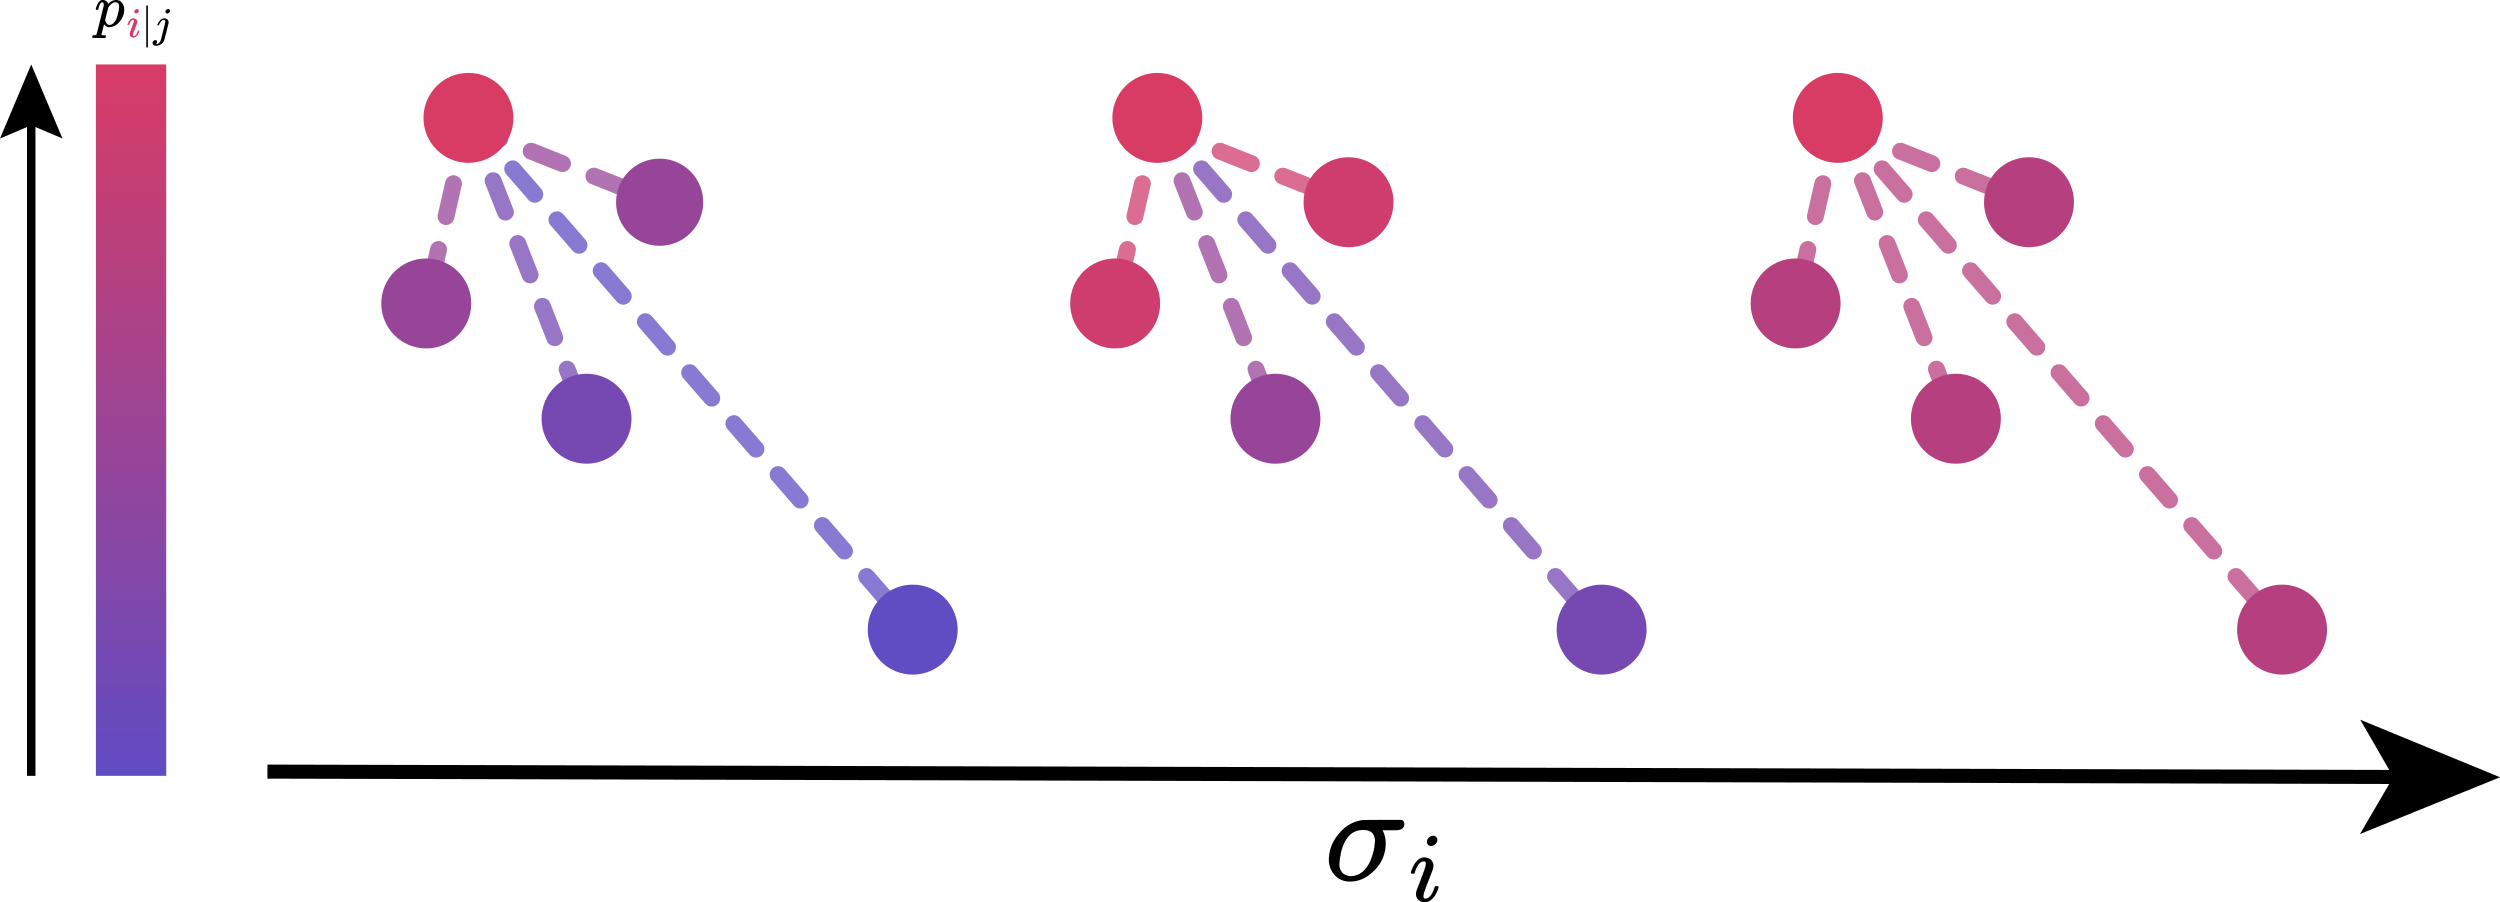<svg xmlns="http://www.w3.org/2000/svg" xmlns:xlink="http://www.w3.org/1999/xlink" viewBox="0 0 889.11 320.81"><defs><style>.cls-1{fill:url(#linear-gradient);}.cls-12,.cls-14,.cls-2,.cls-3,.cls-4,.cls-5,.cls-6{fill:none;}.cls-2,.cls-3{stroke:#000;}.cls-10,.cls-11,.cls-13,.cls-15,.cls-2,.cls-3,.cls-7,.cls-8,.cls-9{stroke-miterlimit:10;}.cls-2{stroke-width:3px;}.cls-3{stroke-width:5px;}.cls-4,.cls-8,.cls-9{stroke:#974598;}.cls-12,.cls-14,.cls-4,.cls-5,.cls-6{stroke-linecap:round;stroke-linejoin:round;stroke-width:6px;stroke-dasharray:12;opacity:0.75;}.cls-11,.cls-5{stroke:#604cc3;}.cls-10,.cls-6{stroke:#7649b2;}.cls-16,.cls-7{fill:#d83c65;}.cls-7{stroke:#d83c65;}.cls-10,.cls-11,.cls-13,.cls-15,.cls-7,.cls-9{stroke-width:2px;}.cls-8,.cls-9{fill:#974598;}.cls-10{fill:#7649b2;}.cls-11{fill:#604cc3;}.cls-12,.cls-13{stroke:#ce3d6d;}.cls-13{fill:#ce3d6d;}.cls-14,.cls-15{stroke:#b6407f;}.cls-15{fill:#b6407f;}</style><linearGradient id="linear-gradient" x1="46.61" y1="275.92" x2="46.61" y2="22.92" gradientUnits="userSpaceOnUse"><stop offset="0" stop-color="#d83c65"/><stop offset="1" stop-color="#604cc3"/></linearGradient></defs><g id="Layer_2" data-name="Layer 2"><g id="perplexity1"><path id="MJX-21-TEX-I-1D70E" d="M480.19,313.52a7.12,7.12,0,0,1-5.46-2.23,8.07,8.07,0,0,1-2.13-5.61,14,14,0,0,1,3.62-9.22,12.81,12.81,0,0,1,8.43-4.82s2.35-.05,7-.05h6.85a.36.36,0,0,0,.15.1l.19.1.15.1.15.15.1.1.1.2c.07.13.08.2,0,.2s0,.08.05.24.08.27.05.3c0,1.46-1.08,2.19-3.23,2.19h-.84a3.44,3.44,0,0,1-.69,0h-3l.25.49a9.81,9.81,0,0,1,.89,4.22,13.21,13.21,0,0,1-4,9.53Q484.9,313.53,480.19,313.52ZM489,299.19q0-4-4.22-4-6.15,0-8,8.63a1,1,0,0,0,0,.3,14.5,14.5,0,0,0-.4,3,4.23,4.23,0,0,0,1.24,3.48,4.71,4.71,0,0,0,2.83,1,6.73,6.73,0,0,0,4.91-2.33,11,11,0,0,0,2.33-4,20.13,20.13,0,0,0,1.09-4C488.85,300.43,488.94,299.68,489,299.19Z"/><path id="MJX-21-TEX-I-1D456" d="M507.48,299.37a2,2,0,0,1,.67-1.47,2.35,2.35,0,0,1,1.54-.67,1.42,1.42,0,0,1,1.05.42,1.59,1.59,0,0,1,.46,1.06,2,2,0,0,1-.7,1.47,2.35,2.35,0,0,1-1.55.7,1.61,1.61,0,0,1-1-.35A1.45,1.45,0,0,1,507.48,299.37Zm-5.72,11a3.88,3.88,0,0,1,.32-1.08,16.24,16.24,0,0,1,.84-1.79,5.85,5.85,0,0,1,1.54-1.79,3.14,3.14,0,0,1,2.11-.77,3.31,3.31,0,0,1,2.28.8,2.9,2.9,0,0,1,.95,2.18,6.84,6.84,0,0,1-.5,2c-.32.91-.79,2.14-1.4,3.68s-1.1,2.87-1.47,4a5.59,5.59,0,0,0-.18,1.12c0,.59.2.88.6.88a2.4,2.4,0,0,0,.67-.11,2.32,2.32,0,0,0,.8-.49,4.6,4.6,0,0,0,.95-1.23,10.13,10.13,0,0,0,.88-2.07,1.71,1.71,0,0,1,.17-.49,1.43,1.43,0,0,1,.6-.07c.47,0,.7.12.7.35a3.92,3.92,0,0,1-.32,1.09,13.74,13.74,0,0,1-.87,1.79,5.79,5.79,0,0,1-1.58,1.75,3.51,3.51,0,0,1-2.18.78,3.34,3.34,0,0,1-2.07-.74,2.78,2.78,0,0,1-1-2.25,3.46,3.46,0,0,1,.18-1.12c.11-.35.62-1.68,1.51-4s1.4-3.77,1.54-4.24a5.72,5.72,0,0,0,.24-1.37c0-.56-.19-.84-.59-.84h-.07a2.43,2.43,0,0,0-1.93,1.16,8,8,0,0,0-1.33,2.94.3.3,0,0,0-.07.11.19.19,0,0,0,0,.1s0,.05-.07.07a.22.22,0,0,1-.1,0H502C501.83,310.53,501.76,310.42,501.76,310.35Z"/><rect class="cls-1" x="34.11" y="22.92" width="25" height="253" transform="translate(93.22 298.84) rotate(180)"/><line class="cls-2" x1="11.11" y1="275.92" x2="11.11" y2="40.83"/><polygon points="22.22 49.26 11.11 44.54 0 49.26 11.11 22.92 22.22 49.26"/><line class="cls-3" x1="853.81" y1="276.33" x2="95.11" y2="274.42"/><polygon points="889.11 276.42 839.41 255.97 851.17 276.33 839.31 296.62 889.11 276.42"/><line id="line_1" data-name="line 1" class="cls-4" x1="166.6" y1="44.92" x2="234.6" y2="71.92"/><line id="line_2" data-name="line 2" class="cls-4" x1="166.6" y1="41.92" x2="151.6" y2="107.92"/><line id="line_4" data-name="line 4" class="cls-5" x1="166.6" y1="41.92" x2="324.6" y2="223.92"/><line id="line_3" data-name="line 3" class="cls-6" x1="166.6" y1="41.92" x2="208.6" y2="148.92"/><circle class="cls-7" cx="166.6" cy="41.92" r="15"/><circle id="_1" data-name="1" class="cls-8" cx="234.6" cy="71.92" r="15"/><circle id="_2" data-name="2" class="cls-9" cx="151.6" cy="107.92" r="15"/><circle id="_3" data-name="3" class="cls-10" cx="208.6" cy="148.92" r="15"/><circle id="_4" data-name="4" class="cls-11" cx="324.6" cy="223.92" r="15"/><line id="line_1-2" data-name="line 1" class="cls-12" x1="411.6" y1="44.92" x2="479.6" y2="71.92"/><line id="line_2-2" data-name="line 2" class="cls-12" x1="411.6" y1="41.92" x2="396.6" y2="107.92"/><line id="line_4-2" data-name="line 4" class="cls-6" x1="411.6" y1="41.92" x2="569.6" y2="223.92"/><line id="line_3-2" data-name="line 3" class="cls-4" x1="411.6" y1="41.92" x2="453.6" y2="148.92"/><circle class="cls-7" cx="411.6" cy="41.92" r="15"/><circle id="_1-2" data-name="1" class="cls-13" cx="479.6" cy="71.92" r="15"/><circle id="_2-2" data-name="2" class="cls-13" cx="396.6" cy="107.92" r="15"/><circle id="_3-2" data-name="3" class="cls-9" cx="453.6" cy="148.92" r="15"/><circle id="_4-2" data-name="4" class="cls-10" cx="569.6" cy="223.92" r="15"/><line id="line_1-3" data-name="line 1" class="cls-14" x1="653.6" y1="44.92" x2="721.6" y2="71.92"/><line id="line_2-3" data-name="line 2" class="cls-14" x1="653.6" y1="41.92" x2="638.6" y2="107.92"/><line id="line_4-3" data-name="line 4" class="cls-14" x1="653.6" y1="41.92" x2="811.6" y2="223.92"/><line id="line_3-3" data-name="line 3" class="cls-14" x1="653.6" y1="41.92" x2="695.6" y2="148.92"/><circle class="cls-7" cx="653.6" cy="41.92" r="15"/><circle id="_1-3" data-name="1" class="cls-15" cx="721.6" cy="71.92" r="15"/><circle id="_2-3" data-name="2" class="cls-15" cx="638.6" cy="107.92" r="15"/><circle id="_3-3" data-name="3" class="cls-15" cx="695.6" cy="148.92" r="15"/><circle id="_4-3" data-name="4" class="cls-15" cx="811.6" cy="223.92" r="15"/><path id="MJX-26-TEX-I-1D45D" d="M34.09,3.31c0-.05,0-.1,0-.17s0-.23.11-.47A5.13,5.13,0,0,1,34.45,2c.09-.2.19-.44.32-.71A2.24,2.24,0,0,1,35.2.67,3.75,3.75,0,0,1,35.75.2a.94.94,0,0,1,.7-.19,1.92,1.92,0,0,1,2,1.36l.21-.19A3.9,3.9,0,0,1,41.22,0a2.6,2.6,0,0,1,2.17,1,3.75,3.75,0,0,1,.79,2.42,6.46,6.46,0,0,1-1.62,4.24,4.81,4.81,0,0,1-3.66,2,2.63,2.63,0,0,1-.83-.13,2.15,2.15,0,0,1-.49-.32c-.17-.14-.3-.26-.4-.36L37,8.65s-.17.63-.47,1.85-.45,1.84-.45,1.85.06.14.17.15.38,0,.79.06h.53a.46.46,0,0,1,.13.2s0,.15-.06.38a.94.94,0,0,1-.13.32.49.49,0,0,1-.28.08H37c-.13,0-.37,0-.73,0L35,13.5c-1,0-1.62,0-1.89,0h-.17c-.1-.1-.15-.17-.15-.23a1,1,0,0,1,.28-.75h.42c.49,0,.76-.1.83-.25s.48-1.78,1.3-5.09S36.86,2.16,36.9,2a2.07,2.07,0,0,0,0-.29c0-.59-.18-.88-.53-.88a.93.93,0,0,0-.79.6,5.93,5.93,0,0,0-.49,1.3,2.34,2.34,0,0,1-.25.76.67.67,0,0,1-.34,0h-.3C34.13,3.41,34.09,3.35,34.09,3.31Zm3.3,3.93c.31,1.08.84,1.62,1.57,1.62a1.92,1.92,0,0,0,1.24-.49,4,4,0,0,0,1-1.23,10.86,10.86,0,0,0,.76-2.3,12.74,12.74,0,0,0,.41-2.34V2.37c0-1-.43-1.58-1.3-1.58a1.91,1.91,0,0,0-.47.07,2,2,0,0,0-.47.19,3.07,3.07,0,0,0-.42.28,2.74,2.74,0,0,0-.36.32L39,2a1.58,1.58,0,0,0-.24.3.67.67,0,0,1-.17.22l-.06.08s0,.11-.07.3-.12.5-.23.94-.21.8-.3,1.1C37.57,6.41,37.39,7.19,37.39,7.24Z"/><path id="MJX-26-TEX-I-1D456" class="cls-16" d="M47.78,4.15a.86.86,0,0,1,.28-.64,1,1,0,0,1,.67-.28.61.61,0,0,1,.45.18.66.66,0,0,1,.19.45.86.86,0,0,1-.3.63,1,1,0,0,1-.66.3A.68.68,0,0,1,48,4.64.61.61,0,0,1,47.78,4.15ZM45.33,8.86a1.59,1.59,0,0,1,.13-.47,7.24,7.24,0,0,1,.36-.77,2.61,2.61,0,0,1,.66-.77,1.38,1.38,0,0,1,.91-.33,1.41,1.41,0,0,1,1,.35,1.19,1.19,0,0,1,.41.93,3,3,0,0,1-.21.85c-.14.39-.34.91-.6,1.58s-.47,1.22-.63,1.7a2.57,2.57,0,0,0-.08.48c0,.25.09.37.26.37a1,1,0,0,0,.28,0,1,1,0,0,0,.35-.21,2.32,2.32,0,0,0,.41-.53,4.42,4.42,0,0,0,.37-.89A.58.58,0,0,1,49,10.9a.52.52,0,0,1,.25,0q.3,0,.3.15a1.59,1.59,0,0,1-.13.47,6,6,0,0,1-.38.77,2.4,2.4,0,0,1-.68.75,1.51,1.51,0,0,1-.93.33,1.37,1.37,0,0,1-.89-.32,1.18,1.18,0,0,1-.42-1,1.51,1.51,0,0,1,.08-.48c0-.15.26-.72.64-1.72s.61-1.62.67-1.82a2.43,2.43,0,0,0,.1-.58c0-.24-.08-.36-.25-.36h0a1,1,0,0,0-.83.49,3.47,3.47,0,0,0-.57,1.27l0,0,0,0s0,0,0,0h-.43C45.36,8.93,45.33,8.89,45.33,8.86Z"/><path id="MJX-26-TEX-N-2223" d="M52.29,16.92h0a.29.29,0,0,1-.27-.21V9.4l0-7.32c.1-.13.19-.19.28-.19a.32.32,0,0,1,.3.22v14.6q-.12.21-.27.21Z"/><path id="MJX-26-TEX-I-1D457" d="M58.85,4.21a.9.9,0,0,1,.32-.73,1,1,0,0,1,.65-.25.6.6,0,0,1,.42.15.7.7,0,0,1,.21.42,1,1,0,0,1-.29.71.9.9,0,0,1-.66.28.68.68,0,0,1-.45-.15A.57.57,0,0,1,58.85,4.21Zm-.13,3.31c0-.29-.13-.44-.39-.44a1.24,1.24,0,0,0-.64.18,1.93,1.93,0,0,0-.52.47,3.22,3.22,0,0,0-.36.55c-.09.18-.18.35-.26.49l-.1.21H56q-.09-.09-.09-.12A1,1,0,0,1,56,8.68a5.05,5.05,0,0,1,.89-1.39,2.13,2.13,0,0,1,1.33-.75h.12l.18,0a1.77,1.77,0,0,1,.66.15,1.84,1.84,0,0,1,.57.47,1.32,1.32,0,0,1,.2.8v.24l-.74,3c-.51,2-.78,3.05-.81,3.13a2.91,2.91,0,0,1-1.06,1.34,3,3,0,0,1-1.79.6,1.31,1.31,0,0,1-1-.31,1.12,1.12,0,0,1-.29-.69,1,1,0,0,1,.29-.7,1,1,0,0,1,.69-.3.67.67,0,0,1,.44.15.62.62,0,0,1,.19.47.91.91,0,0,1-.48.83h.21a1.33,1.33,0,0,0,.94-.42,2.86,2.86,0,0,0,.64-1l.17-.63c.11-.43.24-1,.39-1.57s.31-1.24.48-1.88.31-1.2.41-1.67.15-.76.16-.86A.71.71,0,0,0,58.72,7.52Z"/></g></g></svg>